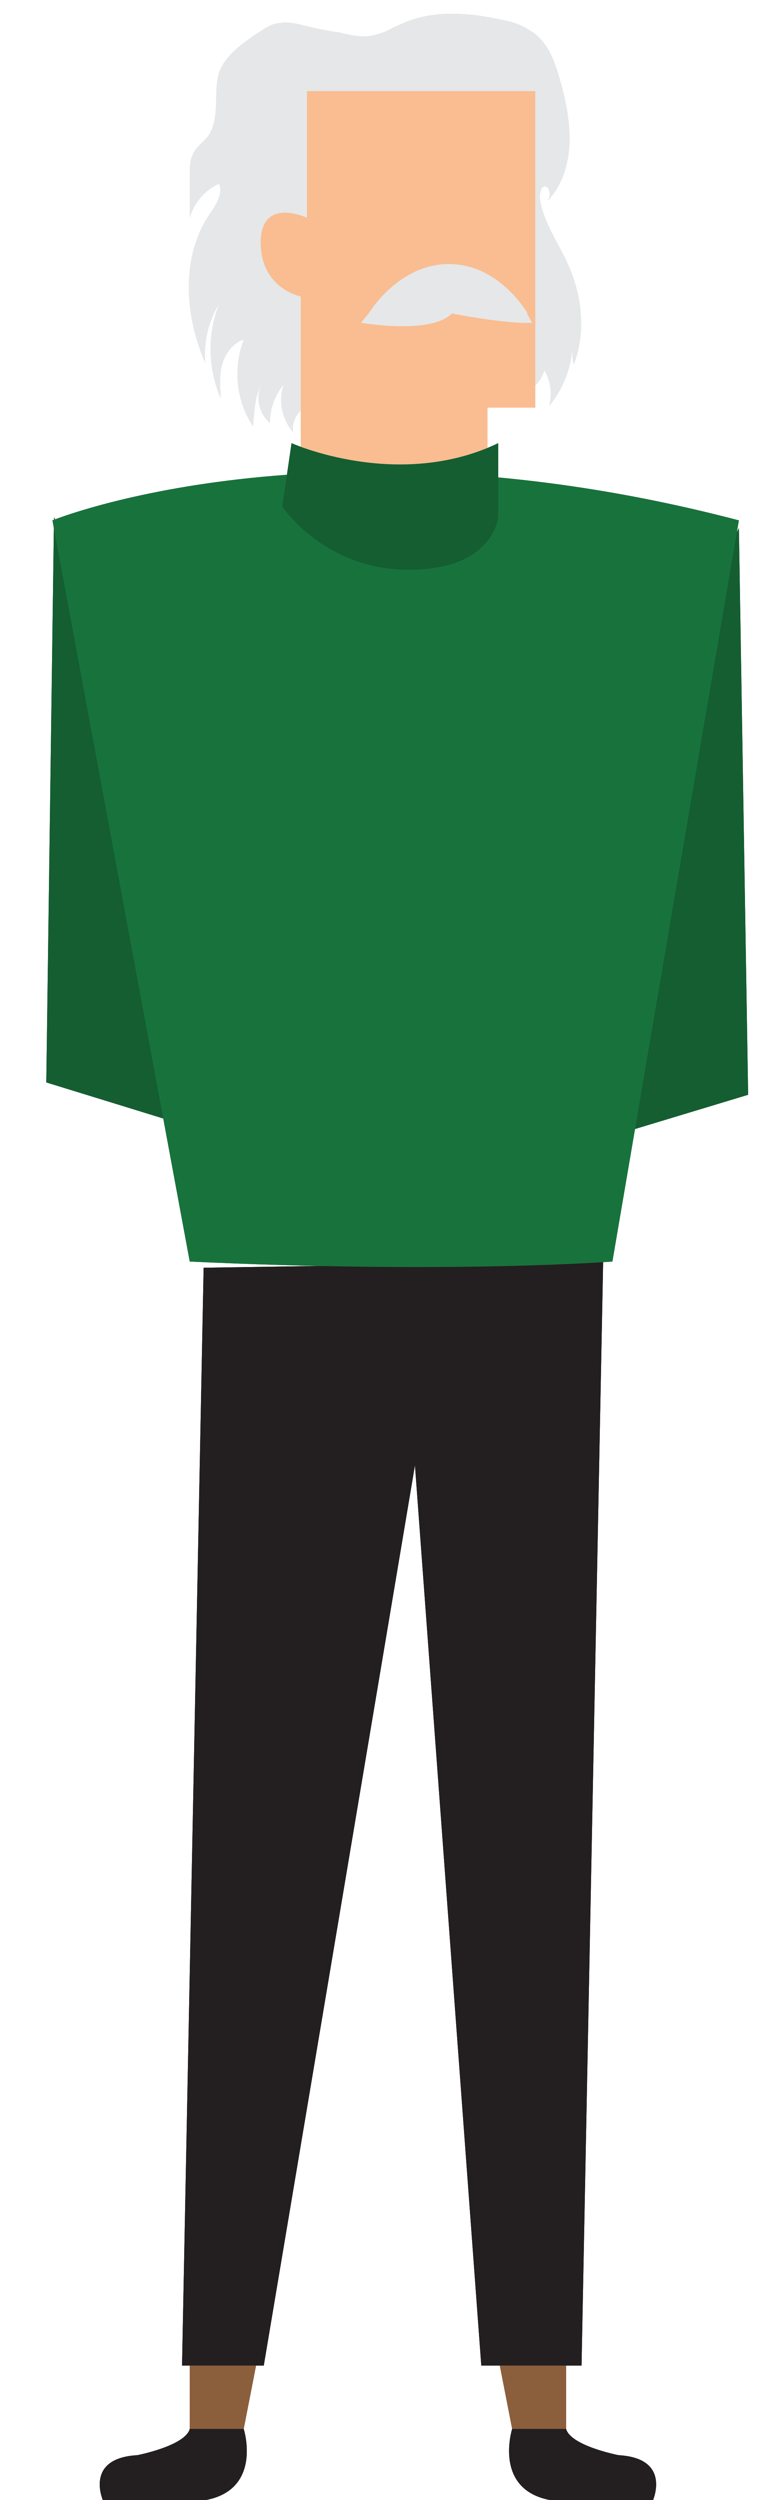 <?xml version="1.0" encoding="utf-8"?>
<!-- Generator: Adobe Illustrator 18.1.1, SVG Export Plug-In . SVG Version: 6.00 Build 0)  -->
<svg version="1.1" id="Layer_1" xmlns="http://www.w3.org/2000/svg" xmlns:xlink="http://www.w3.org/1999/xlink" x="0px" y="0px"
	 viewBox="0 0 50.5 161.9" enable-background="new 0 0 50.5 161.9" xml:space="preserve">
<g>
	<path fill="#E6E7E8" d="M16.4,27.6c-1.1-1.6-1.3-3.8-0.6-5.6c-0.7,0.2-1.2,0.9-1.4,1.6c-0.2,0.7-0.1,1.5-0.1,2.2
		c-0.8-1.9-0.9-4.1-0.1-6.1c-0.7,1.1-1,2.5-0.9,3.8c-1.3-3-1.6-6.7,0.2-9.5c0.4-0.6,1-1.4,0.7-2.1c-0.9,0.4-1.6,1.2-1.9,2.2
		c0-0.9,0-1.8,0-2.7c0-0.5,0-1,0.2-1.4c0.2-0.5,0.7-0.8,1-1.2c0.8-1.2,0.3-2.8,0.7-4.1c0.4-1.1,1.4-1.8,2.4-2.5
		c0.5-0.3,1-0.7,1.5-0.7c0.5-0.1,1,0,1.4,0.1C20.3,1.8,21.2,2,22,2.1c0.8,0.2,1.7,0.4,2.5,0.1c0.5-0.1,0.9-0.4,1.4-0.6
		c2.1-1,4.5-0.8,6.7-0.3c0.6,0.1,1.2,0.3,1.8,0.7c1.3,0.8,1.7,2.4,2.1,3.9c0.3,1.2,0.5,2.5,0.4,3.7s-0.5,2.5-1.4,3.4
		c0.1-0.2,0.2-0.4,0.1-0.6c0-0.2-0.2-0.4-0.4-0.3C35,12.3,35,12.7,35,12.9c0.3,1.8,1.5,3.2,2.1,4.9c0.7,1.9,0.8,4,0.1,5.8
		c-0.1-0.3-0.1-0.7-0.1-1c-0.1,1.3-0.6,2.6-1.5,3.7c0.2-0.8,0.1-1.6-0.3-2.3c-0.2,0.5-0.5,1.1-1.1,1.2c-0.6,0.1-1.2-0.3-1.8-0.5
		c-1-0.3-2.1,0.4-3.2,0.3c-1.1-0.1-2.1-0.9-3.1-1.4c-0.2-0.1-0.3-0.1-0.5-0.1c-0.5,0.1-0.6,0.7-1,1c-0.2,0.2-0.4,0.2-0.6,0.3
		c-0.9,0.4-1.8,0.9-2.8,1.1c-0.5,0.1-0.9,0.2-1.3,0.4c-0.6,0.3-1,1-0.9,1.7c-0.7-0.8-1-2.1-0.6-3.1c-0.6,0.7-0.9,1.6-0.9,2.5
		c-0.7-0.6-1-1.7-0.5-2.6C16.5,25.6,16.5,26.7,16.4,27.6z"/>
	<polygon fill="#145E32" points="3.5,33.5 3,70.1 25.4,77 	"/>
	<polygon fill="#145E32" points="47.9,34.2 48.5,70.9 26,77.7 	"/>
	<polygon fill="#231F20" points="13.2,82.1 11.8,153.2 17.1,153.2 26.9,94.9 31.2,153.2 37.7,153.2 39.1,81.7 	"/>
	<path fill="#18723C" d="M3.4,33.7c0,0,17.4-7.1,44.5,0l-8.2,48c0,0-10.3,0.8-27.4,0L3.4,33.7z"/>
	<path fill="#F9BD91" d="M34.7,5.9v20.5h-3.1v6.8c0,0-3.5,6.9-12.1,0v-14c0,0-2.6-0.5-2.6-3.5s3-1.6,3-1.6V5.9H34.7z"/>
	<polygon fill="#8B5E3C" points="16.6,153.2 15.8,157.3 12.3,157.3 12.3,153.2 	"/>
	<path fill="#231F20" d="M12.3,157.3h3.5c0,0,1.4,4.4-3.2,4.7H6.7c0,0-1.3-2.8,2.2-3C8.9,159,12,158.4,12.3,157.3z"/>
	<polygon fill="#8B5E3C" points="32.4,153.2 33.2,157.3 36.7,157.3 36.7,153.2 	"/>
	<path fill="#231F20" d="M36.7,157.3h-3.5c0,0-1.4,4.4,3.2,4.7h5.9c0,0,1.3-2.8-2.2-3C40.1,159,37,158.4,36.7,157.3z"/>
	<path fill="#145E32" d="M18.9,28.7c0,0,6.9,3.1,13.4,0v4.8c0,0-0.3,3.4-5.8,3.4s-8.2-4.1-8.2-4.1L18.9,28.7z"/>
	<path fill="#E6E7E8" d="M23.9,20.3h10.3c0,0-1.8-3.2-5.1-3.2S23.9,20.3,23.9,20.3z"/>
	<path fill="#E6E7E8" d="M23.9,20.3l-0.5,0.6c0,0,4.5,0.8,5.9-0.6c0,0,3.5,0.7,5.2,0.6l-0.4-0.7C34.1,20.1,27.1,19.5,23.9,20.3z"/>
	<path fill="#E6E7E8" d="M16.4,27.6c-1.1-1.6-1.3-3.8-0.6-5.6c-0.7,0.2-1.2,0.9-1.4,1.6c-0.2,0.7-0.1,1.5-0.1,2.2
		c-0.8-1.9-0.9-4.1-0.1-6.1c-0.7,1.1-1,2.5-0.9,3.8c-1.3-3-1.6-6.7,0.2-9.5c0.4-0.6,1-1.4,0.7-2.1c-0.9,0.4-1.6,1.2-1.9,2.2
		c0-0.9,0-1.8,0-2.7c0-0.5,0-1,0.2-1.4c0.2-0.5,0.7-0.8,1-1.2c0.8-1.2,0.3-2.8,0.7-4.1c0.4-1.1,1.4-1.8,2.4-2.5
		c0.5-0.3,1-0.7,1.5-0.7c0.5-0.1,1,0,1.4,0.1C20.3,1.8,21.2,2,22,2.1c0.8,0.2,1.7,0.4,2.5,0.1c0.5-0.1,0.9-0.4,1.4-0.6
		c2.1-1,4.5-0.8,6.7-0.3c0.6,0.1,1.2,0.3,1.8,0.7c1.3,0.8,1.7,2.4,2.1,3.9c0.3,1.2,0.5,2.5,0.4,3.7s-0.5,2.5-1.4,3.4
		c0.1-0.2,0.2-0.4,0.1-0.6c0-0.2-0.2-0.4-0.4-0.3C35,12.3,35,12.7,35,12.9c0.3,1.8,1.5,3.2,2.1,4.9c0.7,1.9,0.8,4,0.1,5.8
		c-0.1-0.3-0.1-0.7-0.1-1c-0.1,1.3-0.6,2.6-1.5,3.7c0.2-0.8,0.1-1.6-0.3-2.3c-0.2,0.5-0.5,1.1-1.1,1.2c-0.6,0.1-1.2-0.3-1.8-0.5
		c-1-0.3-2.1,0.4-3.2,0.3c-1.1-0.1-2.1-0.9-3.1-1.4c-0.2-0.1-0.3-0.1-0.5-0.1c-0.5,0.1-0.6,0.7-1,1c-0.2,0.2-0.4,0.2-0.6,0.3
		c-0.9,0.4-1.8,0.9-2.8,1.1c-0.5,0.1-0.9,0.2-1.3,0.4c-0.6,0.3-1,1-0.9,1.7c-0.7-0.8-1-2.1-0.6-3.1c-0.6,0.7-0.9,1.6-0.9,2.5
		c-0.7-0.6-1-1.7-0.5-2.6C16.5,25.6,16.5,26.7,16.4,27.6z"/>
	<polygon fill="#145E32" points="3.5,33.5 3,70.1 25.4,77 	"/>
	<polygon fill="#145E32" points="47.9,34.2 48.5,70.9 26,77.7 	"/>
	<polygon fill="#231F20" points="13.2,82.1 11.8,153.2 17.1,153.2 26.9,94.9 31.2,153.2 37.7,153.2 39.1,81.7 	"/>
	<path fill="#18723C" d="M3.4,33.7c0,0,17.4-7.1,44.5,0l-8.2,48c0,0-10.3,0.8-27.4,0L3.4,33.7z"/>
	<path fill="#F9BD91" d="M34.7,5.9v20.5h-3.1v6.8c0,0-3.5,6.9-12.1,0v-14c0,0-2.6-0.5-2.6-3.5s3-1.6,3-1.6V5.9H34.7z"/>
	<polygon fill="#8B5E3C" points="16.6,153.2 15.8,157.3 12.3,157.3 12.3,153.2 	"/>
	<path fill="#231F20" d="M12.3,157.3h3.5c0,0,1.4,4.4-3.2,4.7H6.7c0,0-1.3-2.8,2.2-3C8.9,159,12,158.4,12.3,157.3z"/>
	<polygon fill="#8B5E3C" points="32.4,153.2 33.2,157.3 36.7,157.3 36.7,153.2 	"/>
	<path fill="#231F20" d="M36.7,157.3h-3.5c0,0-1.4,4.4,3.2,4.7h5.9c0,0,1.3-2.8-2.2-3C40.1,159,37,158.4,36.7,157.3z"/>
	<path fill="#145E32" d="M18.9,28.7c0,0,6.9,3.1,13.4,0v4.8c0,0-0.3,3.4-5.8,3.4s-8.2-4.1-8.2-4.1L18.9,28.7z"/>
	<path fill="#E6E7E8" d="M23.9,20.3h10.3c0,0-1.8-3.2-5.1-3.2S23.9,20.3,23.9,20.3z"/>
	<path fill="#E6E7E8" d="M23.9,20.3l-0.5,0.6c0,0,4.5,0.8,5.9-0.6c0,0,3.5,0.7,5.2,0.6l-0.4-0.7C34.1,20.1,27.1,19.5,23.9,20.3z"/>
</g>
</svg>
